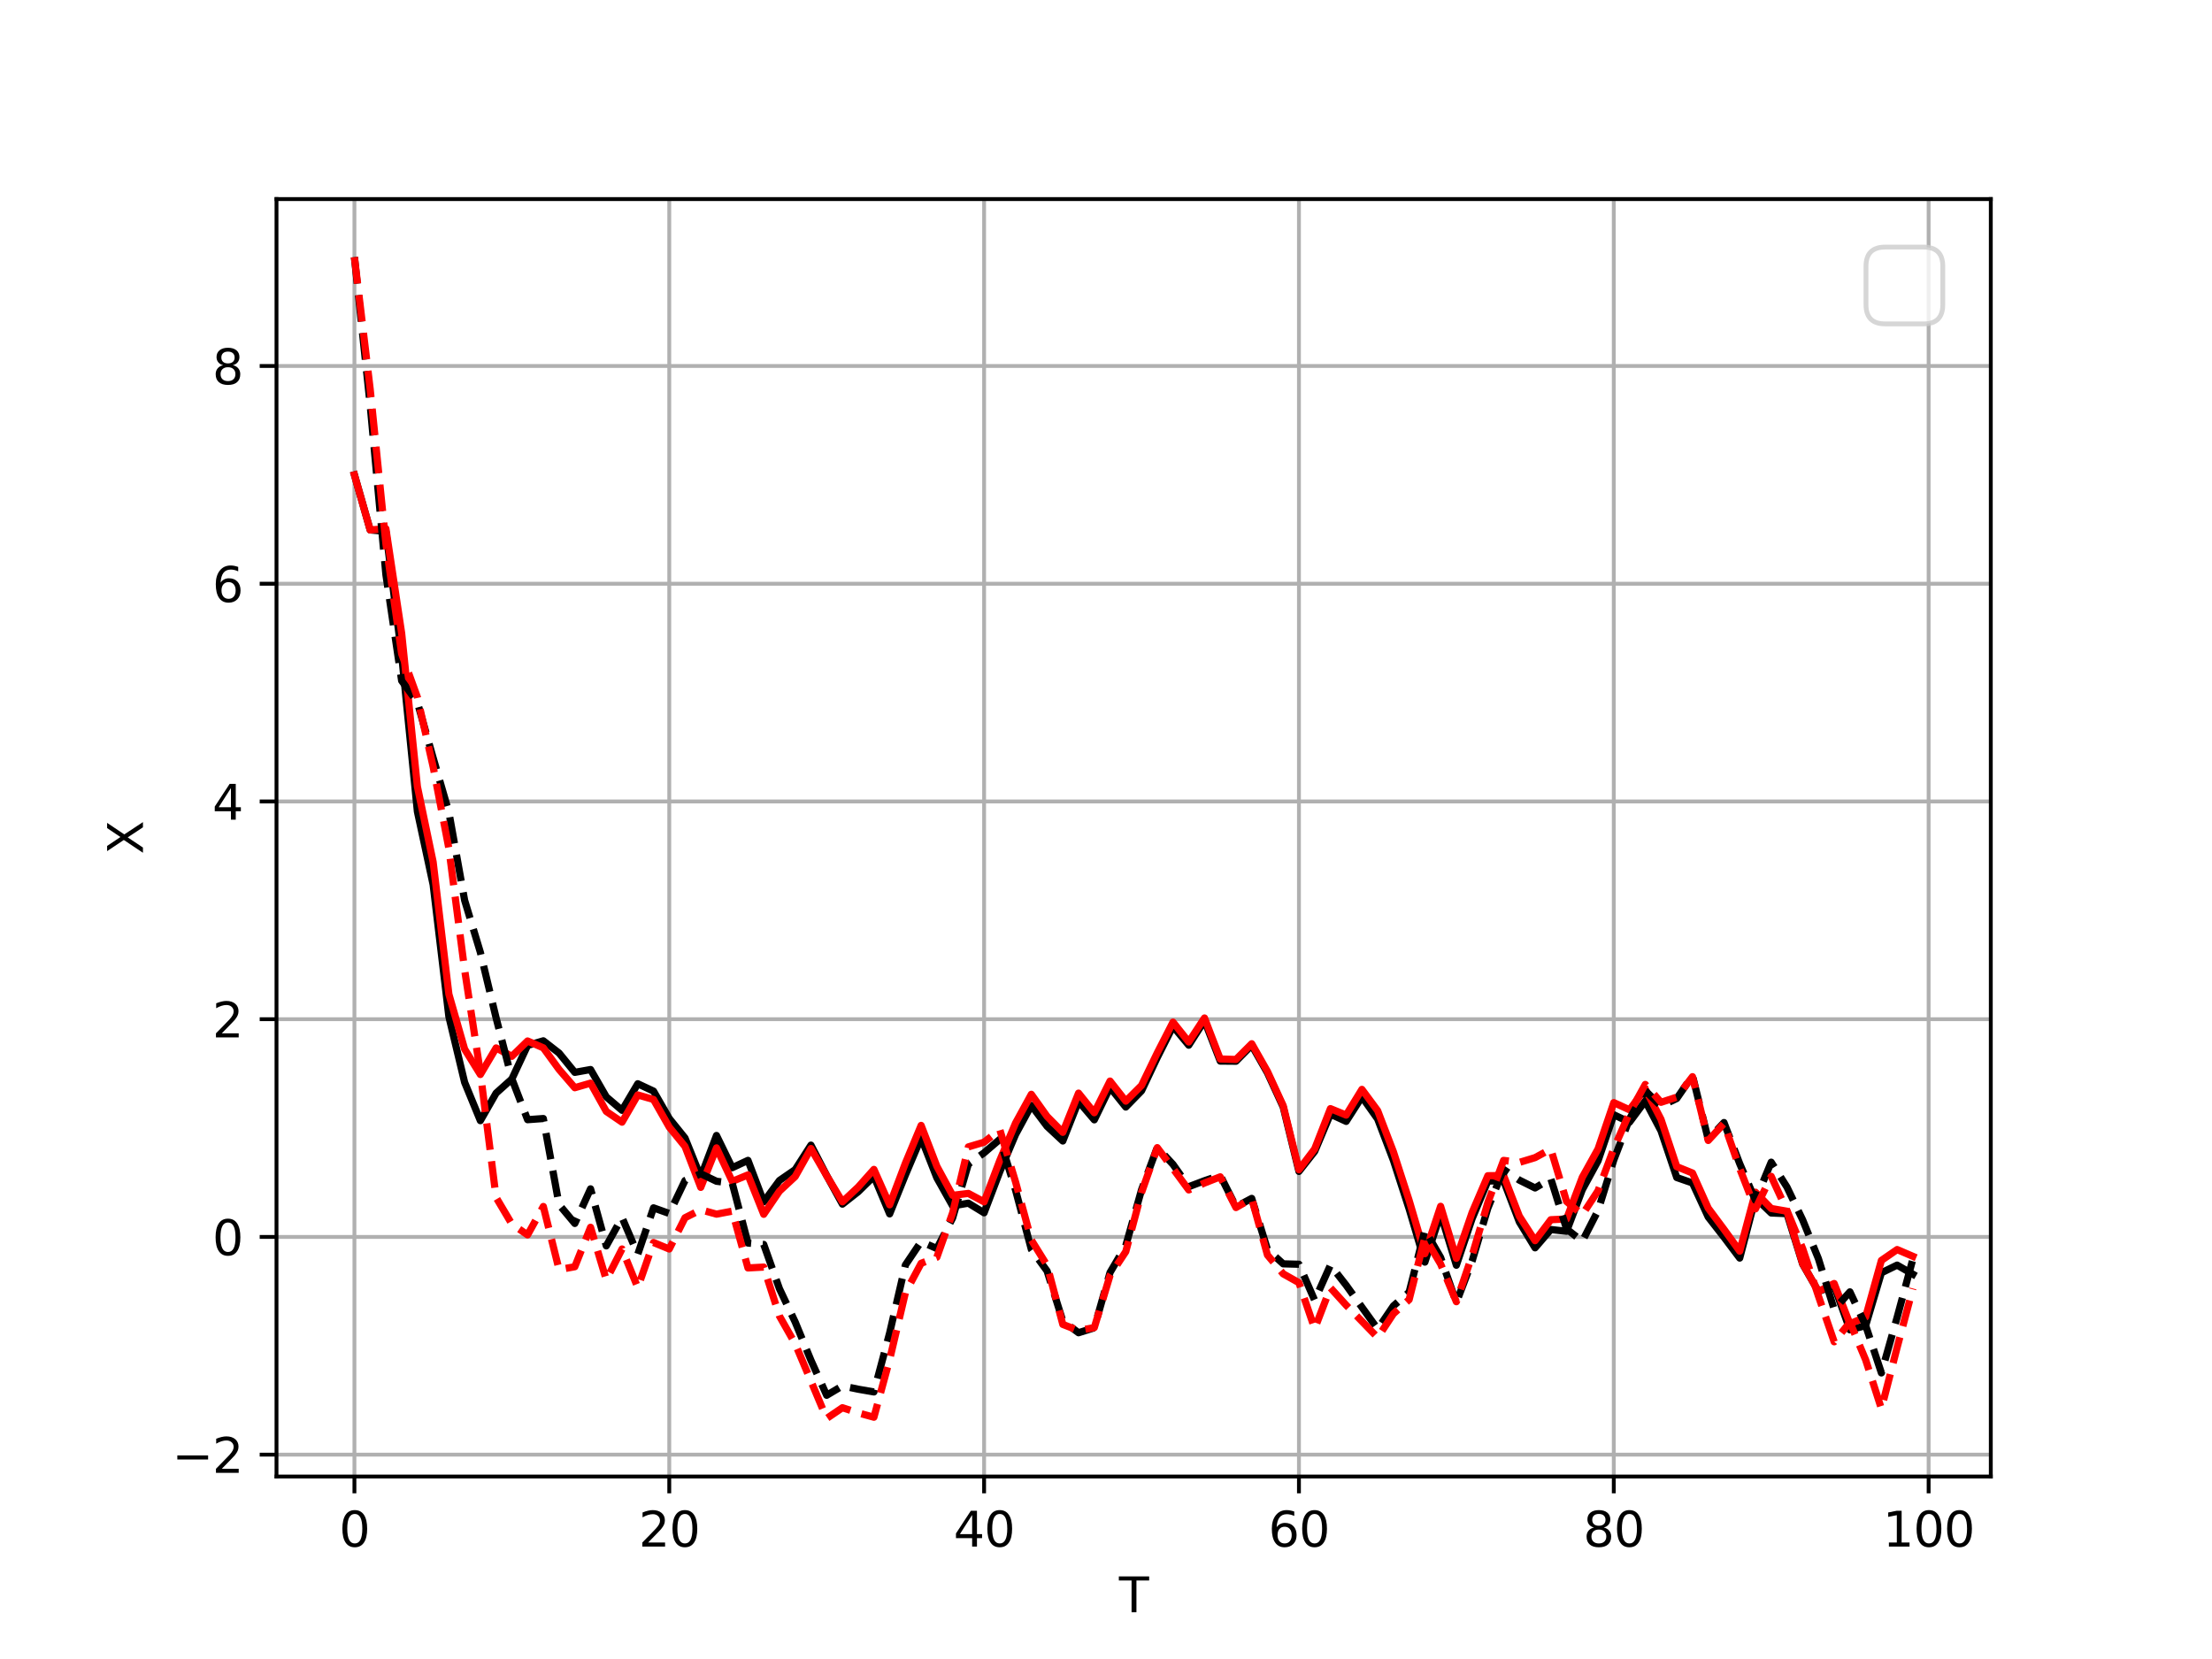 <?xml version="1.0" encoding="utf-8" standalone="no"?>
<!DOCTYPE svg PUBLIC "-//W3C//DTD SVG 1.1//EN"
  "http://www.w3.org/Graphics/SVG/1.1/DTD/svg11.dtd">
<svg xmlns:xlink="http://www.w3.org/1999/xlink" width="460.8pt" height="345.6pt" viewBox="0 0 460.8 345.6" xmlns="http://www.w3.org/2000/svg" version="1.1">
 <defs>
  <style type="text/css">*{stroke-linejoin: round; stroke-linecap: butt}</style>
 </defs>
 <g id="figure_1">
  <g id="patch_1">
   <path d="M 0 345.6 
L 460.8 345.6 
L 460.8 0 
L 0 0 
z
" style="fill: #ffffff"/>
  </g>
  <g id="axes_1">
   <g id="patch_2">
    <path d="M 57.6 307.584 
L 414.72 307.584 
L 414.72 41.472 
L 57.6 41.472 
z
" style="fill: #ffffff"/>
   </g>
   <g id="matplotlib.axis_1">
    <g id="xtick_1">
     <g id="line2d_1">
      <path d="M 73.833 307.584 
L 73.833 41.472 
" clip-path="url(#p08f1fdd0ac)" style="fill: none; stroke: #b0b0b0; stroke-width: 0.8; stroke-linecap: square"/>
     </g>
     <g id="line2d_2">
      <defs>
       <path id="m75aaca9530" d="M 0 0 
L 0 3.5 
" style="stroke: #000000; stroke-width: 0.8"/>
      </defs>
      <g>
       <use xlink:href="#m75aaca9530" x="73.833" y="307.584" style="stroke: #000000; stroke-width: 0.8"/>
      </g>
     </g>
     <g id="text_1">
      <!-- 0 -->
      <g transform="translate(70.651 322.182) scale(0.1 -0.1)">
       <defs>
        <path id="DejaVuSans-30" d="M 2034 4250 
Q 1547 4250 1301 3770 
Q 1056 3291 1056 2328 
Q 1056 1369 1301 889 
Q 1547 409 2034 409 
Q 2525 409 2770 889 
Q 3016 1369 3016 2328 
Q 3016 3291 2770 3770 
Q 2525 4250 2034 4250 
z
M 2034 4750 
Q 2819 4750 3233 4129 
Q 3647 3509 3647 2328 
Q 3647 1150 3233 529 
Q 2819 -91 2034 -91 
Q 1250 -91 836 529 
Q 422 1150 422 2328 
Q 422 3509 836 4129 
Q 1250 4750 2034 4750 
z
" transform="scale(0.016)"/>
       </defs>
       <use xlink:href="#DejaVuSans-30"/>
      </g>
     </g>
    </g>
    <g id="xtick_2">
     <g id="line2d_3">
      <path d="M 139.42 307.584 
L 139.42 41.472 
" clip-path="url(#p08f1fdd0ac)" style="fill: none; stroke: #b0b0b0; stroke-width: 0.8; stroke-linecap: square"/>
     </g>
     <g id="line2d_4">
      <g>
       <use xlink:href="#m75aaca9530" x="139.42" y="307.584" style="stroke: #000000; stroke-width: 0.8"/>
      </g>
     </g>
     <g id="text_2">
      <!-- 20 -->
      <g transform="translate(133.057 322.182) scale(0.1 -0.1)">
       <defs>
        <path id="DejaVuSans-32" d="M 1228 531 
L 3431 531 
L 3431 0 
L 469 0 
L 469 531 
Q 828 903 1448 1529 
Q 2069 2156 2228 2338 
Q 2531 2678 2651 2914 
Q 2772 3150 2772 3378 
Q 2772 3750 2511 3984 
Q 2250 4219 1831 4219 
Q 1534 4219 1204 4116 
Q 875 4013 500 3803 
L 500 4441 
Q 881 4594 1212 4672 
Q 1544 4750 1819 4750 
Q 2544 4750 2975 4387 
Q 3406 4025 3406 3419 
Q 3406 3131 3298 2873 
Q 3191 2616 2906 2266 
Q 2828 2175 2409 1742 
Q 1991 1309 1228 531 
z
" transform="scale(0.016)"/>
       </defs>
       <use xlink:href="#DejaVuSans-32"/>
       <use xlink:href="#DejaVuSans-30" x="63.623"/>
      </g>
     </g>
    </g>
    <g id="xtick_3">
     <g id="line2d_5">
      <path d="M 205.006 307.584 
L 205.006 41.472 
" clip-path="url(#p08f1fdd0ac)" style="fill: none; stroke: #b0b0b0; stroke-width: 0.8; stroke-linecap: square"/>
     </g>
     <g id="line2d_6">
      <g>
       <use xlink:href="#m75aaca9530" x="205.006" y="307.584" style="stroke: #000000; stroke-width: 0.8"/>
      </g>
     </g>
     <g id="text_3">
      <!-- 40 -->
      <g transform="translate(198.644 322.182) scale(0.1 -0.1)">
       <defs>
        <path id="DejaVuSans-34" d="M 2419 4116 
L 825 1625 
L 2419 1625 
L 2419 4116 
z
M 2253 4666 
L 3047 4666 
L 3047 1625 
L 3713 1625 
L 3713 1100 
L 3047 1100 
L 3047 0 
L 2419 0 
L 2419 1100 
L 313 1100 
L 313 1709 
L 2253 4666 
z
" transform="scale(0.016)"/>
       </defs>
       <use xlink:href="#DejaVuSans-34"/>
       <use xlink:href="#DejaVuSans-30" x="63.623"/>
      </g>
     </g>
    </g>
    <g id="xtick_4">
     <g id="line2d_7">
      <path d="M 270.593 307.584 
L 270.593 41.472 
" clip-path="url(#p08f1fdd0ac)" style="fill: none; stroke: #b0b0b0; stroke-width: 0.8; stroke-linecap: square"/>
     </g>
     <g id="line2d_8">
      <g>
       <use xlink:href="#m75aaca9530" x="270.593" y="307.584" style="stroke: #000000; stroke-width: 0.8"/>
      </g>
     </g>
     <g id="text_4">
      <!-- 60 -->
      <g transform="translate(264.231 322.182) scale(0.1 -0.1)">
       <defs>
        <path id="DejaVuSans-36" d="M 2113 2584 
Q 1688 2584 1439 2293 
Q 1191 2003 1191 1497 
Q 1191 994 1439 701 
Q 1688 409 2113 409 
Q 2538 409 2786 701 
Q 3034 994 3034 1497 
Q 3034 2003 2786 2293 
Q 2538 2584 2113 2584 
z
M 3366 4563 
L 3366 3988 
Q 3128 4100 2886 4159 
Q 2644 4219 2406 4219 
Q 1781 4219 1451 3797 
Q 1122 3375 1075 2522 
Q 1259 2794 1537 2939 
Q 1816 3084 2150 3084 
Q 2853 3084 3261 2657 
Q 3669 2231 3669 1497 
Q 3669 778 3244 343 
Q 2819 -91 2113 -91 
Q 1303 -91 875 529 
Q 447 1150 447 2328 
Q 447 3434 972 4092 
Q 1497 4750 2381 4750 
Q 2619 4750 2861 4703 
Q 3103 4656 3366 4563 
z
" transform="scale(0.016)"/>
       </defs>
       <use xlink:href="#DejaVuSans-36"/>
       <use xlink:href="#DejaVuSans-30" x="63.623"/>
      </g>
     </g>
    </g>
    <g id="xtick_5">
     <g id="line2d_9">
      <path d="M 336.18 307.584 
L 336.18 41.472 
" clip-path="url(#p08f1fdd0ac)" style="fill: none; stroke: #b0b0b0; stroke-width: 0.8; stroke-linecap: square"/>
     </g>
     <g id="line2d_10">
      <g>
       <use xlink:href="#m75aaca9530" x="336.18" y="307.584" style="stroke: #000000; stroke-width: 0.8"/>
      </g>
     </g>
     <g id="text_5">
      <!-- 80 -->
      <g transform="translate(329.817 322.182) scale(0.1 -0.1)">
       <defs>
        <path id="DejaVuSans-38" d="M 2034 2216 
Q 1584 2216 1326 1975 
Q 1069 1734 1069 1313 
Q 1069 891 1326 650 
Q 1584 409 2034 409 
Q 2484 409 2743 651 
Q 3003 894 3003 1313 
Q 3003 1734 2745 1975 
Q 2488 2216 2034 2216 
z
M 1403 2484 
Q 997 2584 770 2862 
Q 544 3141 544 3541 
Q 544 4100 942 4425 
Q 1341 4750 2034 4750 
Q 2731 4750 3128 4425 
Q 3525 4100 3525 3541 
Q 3525 3141 3298 2862 
Q 3072 2584 2669 2484 
Q 3125 2378 3379 2068 
Q 3634 1759 3634 1313 
Q 3634 634 3220 271 
Q 2806 -91 2034 -91 
Q 1263 -91 848 271 
Q 434 634 434 1313 
Q 434 1759 690 2068 
Q 947 2378 1403 2484 
z
M 1172 3481 
Q 1172 3119 1398 2916 
Q 1625 2713 2034 2713 
Q 2441 2713 2670 2916 
Q 2900 3119 2900 3481 
Q 2900 3844 2670 4047 
Q 2441 4250 2034 4250 
Q 1625 4250 1398 4047 
Q 1172 3844 1172 3481 
z
" transform="scale(0.016)"/>
       </defs>
       <use xlink:href="#DejaVuSans-38"/>
       <use xlink:href="#DejaVuSans-30" x="63.623"/>
      </g>
     </g>
    </g>
    <g id="xtick_6">
     <g id="line2d_11">
      <path d="M 401.767 307.584 
L 401.767 41.472 
" clip-path="url(#p08f1fdd0ac)" style="fill: none; stroke: #b0b0b0; stroke-width: 0.8; stroke-linecap: square"/>
     </g>
     <g id="line2d_12">
      <g>
       <use xlink:href="#m75aaca9530" x="401.767" y="307.584" style="stroke: #000000; stroke-width: 0.8"/>
      </g>
     </g>
     <g id="text_6">
      <!-- 100 -->
      <g transform="translate(392.223 322.182) scale(0.1 -0.1)">
       <defs>
        <path id="DejaVuSans-31" d="M 794 531 
L 1825 531 
L 1825 4091 
L 703 3866 
L 703 4441 
L 1819 4666 
L 2450 4666 
L 2450 531 
L 3481 531 
L 3481 0 
L 794 0 
L 794 531 
z
" transform="scale(0.016)"/>
       </defs>
       <use xlink:href="#DejaVuSans-31"/>
       <use xlink:href="#DejaVuSans-30" x="63.623"/>
       <use xlink:href="#DejaVuSans-30" x="127.246"/>
      </g>
     </g>
    </g>
    <g id="text_7">
     <!-- T -->
     <g transform="translate(233.106 335.861) scale(0.1 -0.1)">
      <defs>
       <path id="DejaVuSans-54" d="M -19 4666 
L 3928 4666 
L 3928 4134 
L 2272 4134 
L 2272 0 
L 1638 0 
L 1638 4134 
L -19 4134 
L -19 4666 
z
" transform="scale(0.016)"/>
      </defs>
      <use xlink:href="#DejaVuSans-54"/>
     </g>
    </g>
   </g>
   <g id="matplotlib.axis_2">
    <g id="ytick_1">
     <g id="line2d_13">
      <path d="M 57.6 303.026 
L 414.72 303.026 
" clip-path="url(#p08f1fdd0ac)" style="fill: none; stroke: #b0b0b0; stroke-width: 0.8; stroke-linecap: square"/>
     </g>
     <g id="line2d_14">
      <defs>
       <path id="m015e9abb8d" d="M 0 0 
L -3.5 0 
" style="stroke: #000000; stroke-width: 0.8"/>
      </defs>
      <g>
       <use xlink:href="#m015e9abb8d" x="57.6" y="303.026" style="stroke: #000000; stroke-width: 0.8"/>
      </g>
     </g>
     <g id="text_8">
      <!-- −2 -->
      <g transform="translate(35.858 306.825) scale(0.1 -0.1)">
       <defs>
        <path id="DejaVuSans-2212" d="M 678 2272 
L 4684 2272 
L 4684 1741 
L 678 1741 
L 678 2272 
z
" transform="scale(0.016)"/>
       </defs>
       <use xlink:href="#DejaVuSans-2212"/>
       <use xlink:href="#DejaVuSans-32" x="83.789"/>
      </g>
     </g>
    </g>
    <g id="ytick_2">
     <g id="line2d_15">
      <path d="M 57.6 257.67 
L 414.72 257.67 
" clip-path="url(#p08f1fdd0ac)" style="fill: none; stroke: #b0b0b0; stroke-width: 0.8; stroke-linecap: square"/>
     </g>
     <g id="line2d_16">
      <g>
       <use xlink:href="#m015e9abb8d" x="57.6" y="257.67" style="stroke: #000000; stroke-width: 0.8"/>
      </g>
     </g>
     <g id="text_9">
      <!-- 0 -->
      <g transform="translate(44.237 261.469) scale(0.1 -0.1)">
       <use xlink:href="#DejaVuSans-30"/>
      </g>
     </g>
    </g>
    <g id="ytick_3">
     <g id="line2d_17">
      <path d="M 57.6 212.314 
L 414.72 212.314 
" clip-path="url(#p08f1fdd0ac)" style="fill: none; stroke: #b0b0b0; stroke-width: 0.8; stroke-linecap: square"/>
     </g>
     <g id="line2d_18">
      <g>
       <use xlink:href="#m015e9abb8d" x="57.6" y="212.314" style="stroke: #000000; stroke-width: 0.8"/>
      </g>
     </g>
     <g id="text_10">
      <!-- 2 -->
      <g transform="translate(44.237 216.113) scale(0.1 -0.1)">
       <use xlink:href="#DejaVuSans-32"/>
      </g>
     </g>
    </g>
    <g id="ytick_4">
     <g id="line2d_19">
      <path d="M 57.6 166.958 
L 414.72 166.958 
" clip-path="url(#p08f1fdd0ac)" style="fill: none; stroke: #b0b0b0; stroke-width: 0.8; stroke-linecap: square"/>
     </g>
     <g id="line2d_20">
      <g>
       <use xlink:href="#m015e9abb8d" x="57.6" y="166.958" style="stroke: #000000; stroke-width: 0.8"/>
      </g>
     </g>
     <g id="text_11">
      <!-- 4 -->
      <g transform="translate(44.237 170.757) scale(0.1 -0.1)">
       <use xlink:href="#DejaVuSans-34"/>
      </g>
     </g>
    </g>
    <g id="ytick_5">
     <g id="line2d_21">
      <path d="M 57.6 121.602 
L 414.72 121.602 
" clip-path="url(#p08f1fdd0ac)" style="fill: none; stroke: #b0b0b0; stroke-width: 0.8; stroke-linecap: square"/>
     </g>
     <g id="line2d_22">
      <g>
       <use xlink:href="#m015e9abb8d" x="57.6" y="121.602" style="stroke: #000000; stroke-width: 0.8"/>
      </g>
     </g>
     <g id="text_12">
      <!-- 6 -->
      <g transform="translate(44.237 125.401) scale(0.1 -0.1)">
       <use xlink:href="#DejaVuSans-36"/>
      </g>
     </g>
    </g>
    <g id="ytick_6">
     <g id="line2d_23">
      <path d="M 57.6 76.246 
L 414.72 76.246 
" clip-path="url(#p08f1fdd0ac)" style="fill: none; stroke: #b0b0b0; stroke-width: 0.8; stroke-linecap: square"/>
     </g>
     <g id="line2d_24">
      <g>
       <use xlink:href="#m015e9abb8d" x="57.6" y="76.246" style="stroke: #000000; stroke-width: 0.8"/>
      </g>
     </g>
     <g id="text_13">
      <!-- 8 -->
      <g transform="translate(44.237 80.045) scale(0.1 -0.1)">
       <use xlink:href="#DejaVuSans-38"/>
      </g>
     </g>
    </g>
    <g id="text_14">
     <!-- X -->
     <g transform="translate(29.778 177.953) rotate(-90) scale(0.1 -0.1)">
      <defs>
       <path id="DejaVuSans-58" d="M 403 4666 
L 1081 4666 
L 2241 2931 
L 3406 4666 
L 4084 4666 
L 2584 2425 
L 4184 0 
L 3506 0 
L 2194 1984 
L 872 0 
L 191 0 
L 1856 2491 
L 403 4666 
z
" transform="scale(0.016)"/>
      </defs>
      <use xlink:href="#DejaVuSans-58"/>
     </g>
    </g>
   </g>
   <g id="line2d_25">
    <path d="M 73.833 98.924 
L 77.112 110.401 
L 80.391 110.703 
L 83.671 136.446 
L 86.95 169.062 
L 90.229 184.292 
L 93.509 211.781 
L 96.788 225.47 
L 100.067 233.453 
L 103.347 227.719 
L 106.626 224.781 
L 109.905 217.78 
L 113.185 216.823 
L 116.464 219.375 
L 119.743 223.392 
L 123.023 222.803 
L 126.302 228.496 
L 129.581 231.297 
L 132.861 225.767 
L 136.14 227.3 
L 139.42 233.006 
L 142.699 237.068 
L 145.978 245.187 
L 149.258 236.541 
L 152.537 243.254 
L 155.816 241.728 
L 159.096 250.364 
L 162.375 245.915 
L 165.654 243.653 
L 168.934 238.55 
L 172.213 244.884 
L 175.492 250.842 
L 178.772 248.269 
L 182.051 245.056 
L 185.33 252.873 
L 188.61 244.767 
L 191.889 237.023 
L 195.168 245.374 
L 198.448 251.211 
L 201.727 250.643 
L 205.006 252.65 
L 208.286 244.063 
L 211.565 236.328 
L 214.844 230.273 
L 218.124 234.636 
L 221.403 237.69 
L 224.682 229.43 
L 227.962 233.283 
L 231.241 226.537 
L 234.52 230.614 
L 237.8 227.242 
L 241.079 220.296 
L 244.358 213.79 
L 247.638 217.733 
L 250.917 212.608 
L 254.196 221.043 
L 257.476 221.072 
L 260.755 217.748 
L 264.034 223.495 
L 267.314 230.613 
L 270.593 244.023 
L 273.872 239.862 
L 277.152 232.09 
L 280.431 233.605 
L 283.71 228.491 
L 286.99 233.103 
L 290.269 241.718 
L 293.548 251.846 
L 296.828 262.921 
L 300.107 252.845 
L 303.386 263.571 
L 306.666 253.861 
L 309.945 246.04 
L 313.224 245.956 
L 316.504 254.552 
L 319.783 259.944 
L 323.062 256.128 
L 326.342 256.502 
L 329.621 247.844 
L 332.9 241.823 
L 336.18 232.22 
L 339.459 233.772 
L 342.739 229.353 
L 346.018 235.581 
L 349.297 245.298 
L 352.577 246.44 
L 355.856 253.53 
L 359.135 257.728 
L 362.415 262.08 
L 365.694 249.537 
L 368.973 252.687 
L 372.253 252.826 
L 375.532 263.349 
L 378.811 269.038 
L 382.091 267.85 
L 385.37 277.033 
L 388.649 276.149 
L 391.929 265.144 
L 395.208 263.548 
L 398.487 265.441 
" clip-path="url(#p08f1fdd0ac)" style="fill: none; stroke: #000000; stroke-width: 1.5; stroke-linecap: square"/>
   </g>
   <g id="line2d_26">
    <path d="M 73.833 98.924 
L 77.112 110.401 
L 80.391 110.144 
L 83.671 131.912 
L 86.95 163.856 
L 90.229 179.567 
L 93.509 207.108 
L 96.788 218.548 
L 100.067 223.837 
L 103.347 218.303 
L 106.626 220.052 
L 109.905 216.856 
L 113.185 218.287 
L 116.464 222.79 
L 119.743 226.591 
L 123.023 225.637 
L 126.302 231.53 
L 129.581 233.766 
L 132.861 228.097 
L 136.14 229.045 
L 139.42 234.8 
L 142.699 238.831 
L 145.978 247.351 
L 149.258 239.131 
L 152.537 246.111 
L 155.816 244.752 
L 159.096 252.961 
L 162.375 248.138 
L 165.654 245.091 
L 168.934 239.257 
L 172.213 244.927 
L 175.492 250.359 
L 178.772 247.291 
L 182.051 243.609 
L 185.33 250.986 
L 188.61 242.313 
L 191.889 234.444 
L 195.168 242.969 
L 198.448 249.012 
L 201.727 248.612 
L 205.006 250.368 
L 208.286 241.716 
L 211.565 233.943 
L 214.844 227.965 
L 218.124 232.567 
L 221.403 235.882 
L 224.682 227.717 
L 227.962 231.8 
L 231.241 225.208 
L 234.52 229.383 
L 237.8 226.12 
L 241.079 219.336 
L 244.358 212.932 
L 247.638 217.062 
L 250.917 212.066 
L 254.196 220.603 
L 257.476 220.708 
L 260.755 217.431 
L 264.034 223.211 
L 267.314 230.337 
L 270.593 243.676 
L 273.872 239.336 
L 277.152 230.949 
L 280.431 232.293 
L 283.71 226.939 
L 286.99 231.374 
L 290.269 239.932 
L 293.548 250.061 
L 296.828 261.174 
L 300.107 251.296 
L 303.386 262.132 
L 306.666 252.584 
L 309.945 244.924 
L 313.224 244.877 
L 316.504 253.355 
L 319.783 258.453 
L 323.062 254.091 
L 326.342 253.932 
L 329.621 245.253 
L 332.9 239.347 
L 336.18 229.692 
L 339.459 231.193 
L 342.739 226.856 
L 346.018 233.178 
L 349.297 243.031 
L 352.577 244.364 
L 355.856 251.682 
L 359.135 256.096 
L 362.415 260.637 
L 365.694 248.358 
L 368.973 251.745 
L 372.253 252.316 
L 375.532 263.259 
L 378.811 269.044 
L 382.091 267.378 
L 385.37 275.776 
L 388.649 274.355 
L 391.929 262.57 
L 395.208 260.305 
L 398.487 261.715 
" clip-path="url(#p08f1fdd0ac)" style="fill: none; stroke: #ff0000; stroke-width: 1.5; stroke-linecap: square"/>
   </g>
   <g id="line2d_27">
    <path d="M 73.833 53.568 
L 77.112 84.372 
L 80.391 119.72 
L 83.671 141.81 
L 86.95 146.297 
L 90.229 157.875 
L 93.509 169.216 
L 96.788 187.54 
L 100.067 198.384 
L 103.347 212.051 
L 106.626 224.721 
L 109.905 233.251 
L 113.185 233.011 
L 116.464 250.944 
L 119.743 254.865 
L 123.023 247.66 
L 126.302 259.536 
L 129.581 253.632 
L 132.861 261.287 
L 136.14 251.616 
L 139.42 252.79 
L 142.699 245.937 
L 145.978 244.506 
L 149.258 246.078 
L 152.537 246.482 
L 155.816 258.949 
L 159.096 259.234 
L 162.375 268.464 
L 165.654 275.403 
L 168.934 283.37 
L 172.213 290.662 
L 175.492 288.71 
L 178.772 289.396 
L 182.051 289.964 
L 185.33 277.671 
L 188.61 263.523 
L 191.889 258.647 
L 195.168 260.094 
L 198.448 253.731 
L 201.727 242.495 
L 205.006 240.148 
L 208.286 237.336 
L 211.565 247.941 
L 214.844 260.266 
L 218.124 264.763 
L 221.403 275.199 
L 224.682 277.633 
L 227.962 276.603 
L 231.241 265.085 
L 234.52 259.501 
L 237.8 247.866 
L 241.079 239.033 
L 244.358 242.566 
L 247.638 247.211 
L 250.917 245.966 
L 254.196 244.853 
L 257.476 251.392 
L 260.755 249.647 
L 264.034 260.3 
L 267.314 263.282 
L 270.593 263.368 
L 273.872 270.886 
L 277.152 263.547 
L 280.431 267.738 
L 283.71 272.313 
L 286.99 276.862 
L 290.269 272.045 
L 293.548 269.186 
L 296.828 256.255 
L 300.107 261.95 
L 303.386 271.347 
L 306.666 262.713 
L 309.945 251.683 
L 313.224 243.626 
L 316.504 245.84 
L 319.783 247.475 
L 323.062 245.541 
L 326.342 256.011 
L 329.621 258.591 
L 332.9 252.178 
L 336.18 241.654 
L 339.459 233.108 
L 342.739 227.214 
L 346.018 230.411 
L 349.297 228.837 
L 352.577 224.1 
L 355.856 237.357 
L 359.135 233.844 
L 362.415 242.421 
L 365.694 250.043 
L 368.973 242.106 
L 372.253 247.281 
L 375.532 254.142 
L 378.811 262.212 
L 382.091 272.772 
L 385.37 269.118 
L 388.649 276.12 
L 391.929 286.004 
L 395.208 274.418 
L 398.487 262.274 
" clip-path="url(#p08f1fdd0ac)" style="fill: none; stroke-dasharray: 5.55,2.4; stroke-dashoffset: 0; stroke: #000000; stroke-width: 1.5"/>
   </g>
   <g id="line2d_28">
    <path d="M 73.833 53.568 
L 77.112 81.048 
L 80.391 113.264 
L 83.671 136.205 
L 86.95 145.247 
L 90.229 159.728 
L 93.509 176.753 
L 96.788 202.026 
L 100.067 223.443 
L 103.347 249.452 
L 106.626 254.987 
L 109.905 257.247 
L 113.185 251.333 
L 116.464 264.48 
L 119.743 263.885 
L 123.023 255.666 
L 126.302 266.608 
L 129.581 260.187 
L 132.861 268.228 
L 136.14 258.84 
L 139.42 260.191 
L 142.699 253.681 
L 145.978 252.019 
L 149.258 252.927 
L 152.537 252.308 
L 155.816 264.138 
L 159.096 263.956 
L 162.375 274.164 
L 165.654 279.939 
L 168.934 287.704 
L 172.213 295.488 
L 175.492 293.252 
L 178.772 294.327 
L 182.051 295.233 
L 185.33 283.229 
L 188.61 269.305 
L 191.889 263.169 
L 195.168 261.901 
L 198.448 252.664 
L 201.727 238.917 
L 205.006 237.937 
L 208.286 235.347 
L 211.565 246.229 
L 214.844 258.314 
L 218.124 263.606 
L 221.403 275.899 
L 224.682 277.175 
L 227.962 276.563 
L 231.241 265.691 
L 234.52 260.735 
L 237.8 248.435 
L 241.079 239.076 
L 244.358 243.437 
L 247.638 247.883 
L 250.917 246.442 
L 254.196 245.154 
L 257.476 251.554 
L 260.755 249.673 
L 264.034 261.446 
L 267.314 265.365 
L 270.593 267.206 
L 273.872 276.792 
L 277.152 268.275 
L 280.431 271.89 
L 283.71 275.247 
L 286.99 278.638 
L 290.269 273.679 
L 293.548 270.736 
L 296.828 257.773 
L 300.107 263.317 
L 303.386 271.168 
L 306.666 261.538 
L 309.945 250.535 
L 313.224 241.732 
L 316.504 242.15 
L 319.783 241.155 
L 323.062 239.37 
L 326.342 250.284 
L 329.621 253.052 
L 332.9 248.052 
L 336.18 239.278 
L 339.459 231.836 
L 342.739 225.911 
L 346.018 229.629 
L 349.297 228.558 
L 352.577 224.294 
L 355.856 237.58 
L 359.135 234.037 
L 362.415 243.432 
L 365.694 251.835 
L 368.973 245.054 
L 372.253 252.175 
L 375.532 260.103 
L 378.811 269.989 
L 382.091 279.518 
L 385.37 275.454 
L 388.649 283.284 
L 391.929 293.461 
L 395.208 280.693 
L 398.487 268.406 
" clip-path="url(#p08f1fdd0ac)" style="fill: none; stroke-dasharray: 5.55,2.4; stroke-dashoffset: 0; stroke: #ff0000; stroke-width: 1.5"/>
   </g>
   <g id="patch_3">
    <path d="M 57.6 307.584 
L 57.6 41.472 
" style="fill: none; stroke: #000000; stroke-width: 0.8; stroke-linejoin: miter; stroke-linecap: square"/>
   </g>
   <g id="patch_4">
    <path d="M 414.72 307.584 
L 414.72 41.472 
" style="fill: none; stroke: #000000; stroke-width: 0.8; stroke-linejoin: miter; stroke-linecap: square"/>
   </g>
   <g id="patch_5">
    <path d="M 57.6 307.584 
L 414.72 307.584 
" style="fill: none; stroke: #000000; stroke-width: 0.8; stroke-linejoin: miter; stroke-linecap: square"/>
   </g>
   <g id="patch_6">
    <path d="M 57.6 41.472 
L 414.72 41.472 
" style="fill: none; stroke: #000000; stroke-width: 0.8; stroke-linejoin: miter; stroke-linecap: square"/>
   </g>
   <g id="legend_1">
    <g id="patch_7">
     <path d="M 392.72 67.472 
L 400.72 67.472 
Q 404.72 67.472 404.72 63.472 
L 404.72 55.472 
Q 404.72 51.472 400.72 51.472 
L 392.72 51.472 
Q 388.72 51.472 388.72 55.472 
L 388.72 63.472 
Q 388.72 67.472 392.72 67.472 
z
" style="fill: #ffffff; opacity: 0.8; stroke: #cccccc; stroke-linejoin: miter"/>
    </g>
   </g>
  </g>
 </g>
 <defs>
  <clipPath id="p08f1fdd0ac">
   <rect x="57.6" y="41.472" width="357.12" height="266.112"/>
  </clipPath>
 </defs>
</svg>
